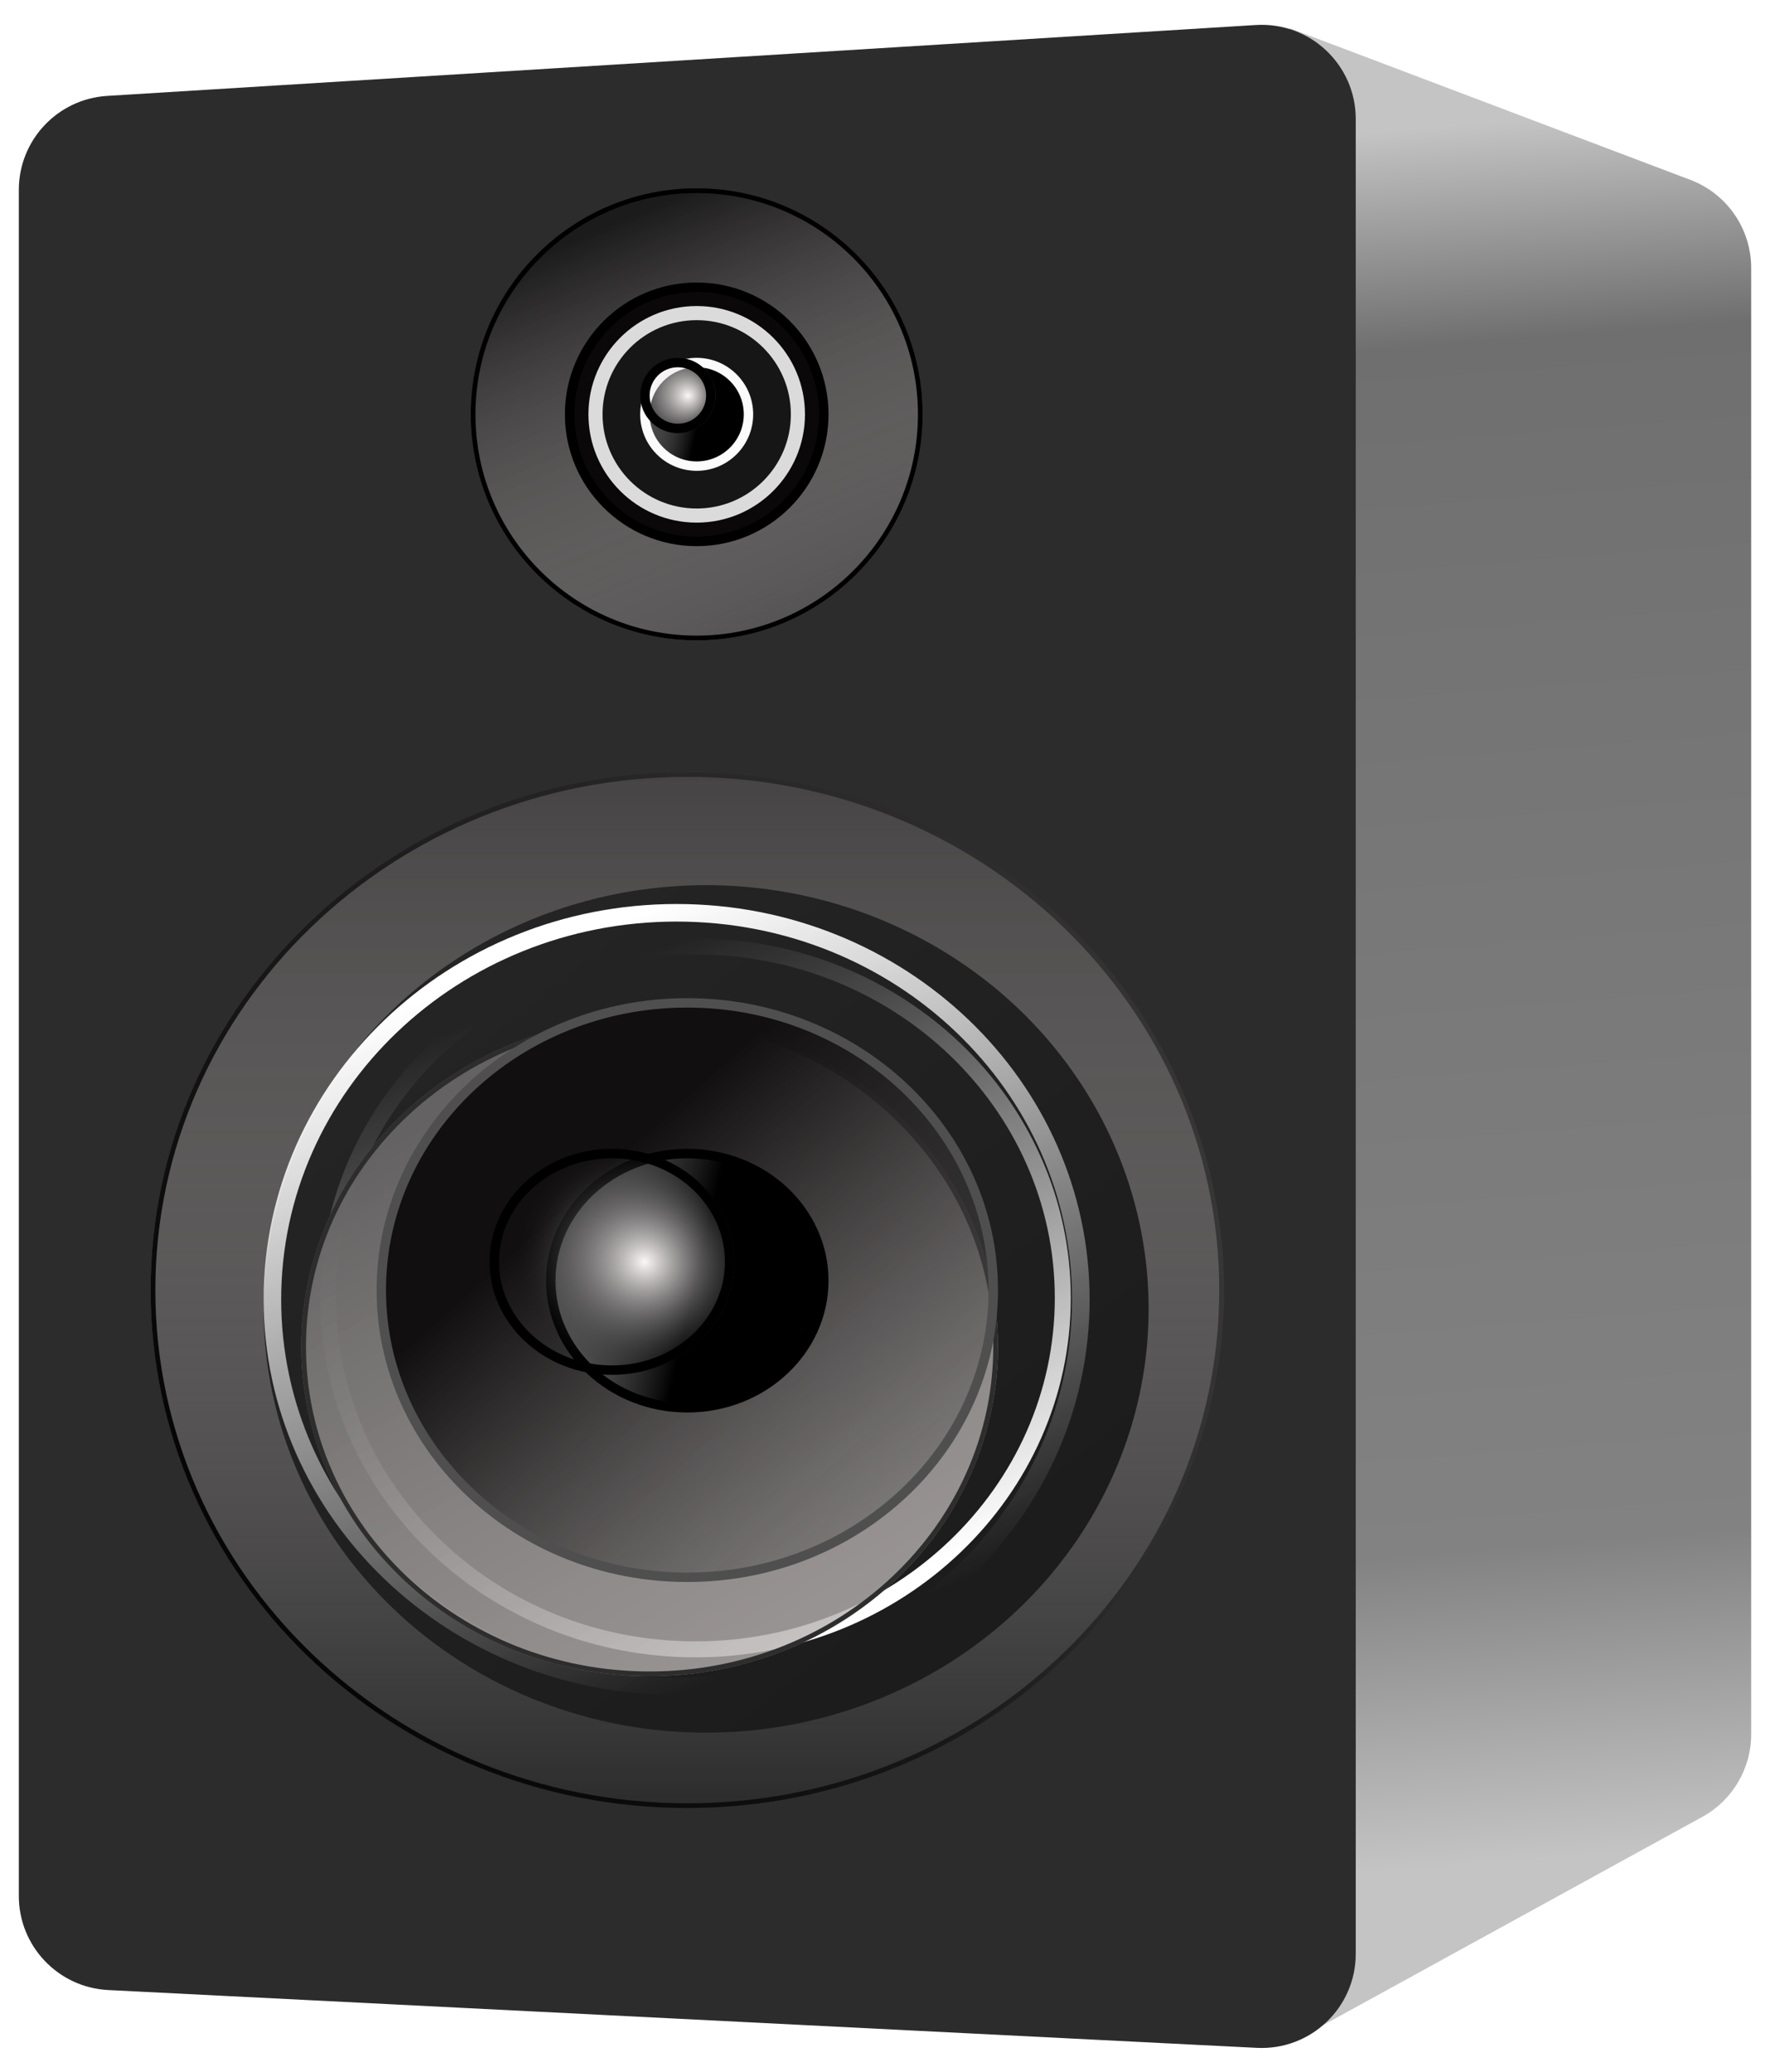 <svg width="94" height="110" viewBox="0 0 94 110" fill="none" xmlns="http://www.w3.org/2000/svg">
<g filter="url(#filter0_d)">
<path d="M68.5 0.5L89.77 8.55C91.714 9.286 93 11.148 93 13.226V91.087C93 92.912 92.006 94.591 90.407 95.47L68.5 107.5V0.5Z" fill="url(#paint0_linear)"/>
</g>
<g filter="url(#filter1_d)">
<path d="M1 9.083C1 6.441 3.055 4.255 5.692 4.092L66.692 0.328C69.569 0.15 72 2.436 72 5.318V102.742C72 105.602 69.605 107.879 66.749 107.736L5.749 104.666C3.088 104.532 1 102.336 1 99.672V9.083Z" fill="#2C2C2C"/>
</g>
<g filter="url(#filter2_df)">
<circle cx="37" cy="22" r="12" fill="url(#paint1_linear)"/>
<circle cx="37" cy="22" r="11.875" stroke="black" stroke-width="0.25"/>
</g>
<circle cx="37" cy="22" r="6.75" fill="#0A0808" stroke="black" stroke-width="0.5"/>
<g filter="url(#filter3_f)">
<circle cx="37" cy="22" r="5" fill="#161616"/>
<circle cx="37" cy="22" r="5.375" stroke="#DCDBDB" stroke-width="0.75"/>
</g>
<g filter="url(#filter4_f)">
<circle cx="37" cy="22" r="3" fill="url(#paint2_radial)"/>
<circle cx="37" cy="22" r="3" fill="url(#paint3_linear)"/>
<circle cx="37" cy="22" r="2.75" stroke="#FBFBFB" stroke-width="0.5"/>
</g>
<g filter="url(#filter5_f)">
<circle cx="36" cy="21" r="2" fill="url(#paint4_radial)"/>
<circle cx="36" cy="21" r="1.75" stroke="black" stroke-width="0.5"/>
</g>
<g filter="url(#filter6_df)">
<ellipse cx="36.5" cy="68.5" rx="28.5" ry="27.5" fill="url(#paint5_linear)"/>
<path d="M64.875 68.5C64.875 83.615 52.175 95.875 36.5 95.875C20.825 95.875 8.125 83.615 8.125 68.5C8.125 53.385 20.825 41.125 36.5 41.125C52.175 41.125 64.875 53.385 64.875 68.5Z" stroke="url(#paint6_linear)" stroke-width="0.25"/>
</g>
<g filter="url(#filter7_d)">
<ellipse cx="36.5" cy="68.5" rx="23.5" ry="22.5" fill="url(#paint7_linear)"/>
</g>
<g filter="url(#filter8_f)">
<path fill-rule="evenodd" clip-rule="evenodd" d="M35.933 90C48.047 90 57.867 80.598 57.867 69C57.867 57.402 48.047 48 35.933 48C23.82 48 14 57.402 14 69C14 80.598 23.82 90 35.933 90ZM35.933 89.067C47.531 89.067 56.933 80.082 56.933 69C56.933 57.917 47.531 48.933 35.933 48.933C24.335 48.933 14.933 57.917 14.933 69C14.933 80.082 24.335 89.067 35.933 89.067Z" fill="url(#paint8_linear)"/>
</g>
<g filter="url(#filter9_f)">
<path fill-rule="evenodd" clip-rule="evenodd" d="M36.933 88C47.942 88 56.867 79.455 56.867 68.915C56.867 58.374 47.942 49.83 36.933 49.83C25.924 49.83 17 58.374 17 68.915C17 79.455 25.924 88 36.933 88ZM36.933 87.152C47.474 87.152 56.018 78.987 56.018 68.915C56.018 58.843 47.474 50.678 36.933 50.678C26.393 50.678 17.848 58.843 17.848 68.915C17.848 78.987 26.393 87.152 36.933 87.152Z" fill="url(#paint9_linear)"/>
</g>
<g filter="url(#filter10_dd)">
<ellipse cx="36.5" cy="68.5" rx="18.5" ry="17.5" fill="url(#paint10_linear)"/>
<path d="M54.875 68.5C54.875 78.09 46.655 85.875 36.5 85.875C26.345 85.875 18.125 78.09 18.125 68.5C18.125 58.91 26.345 51.125 36.5 51.125C46.655 51.125 54.875 58.91 54.875 68.5Z" stroke="#2E2D2D" stroke-width="0.25"/>
</g>
<path d="M52.75 68.5C52.75 76.908 45.49 83.75 36.5 83.75C27.51 83.75 20.25 76.908 20.25 68.5C20.25 60.092 27.51 53.25 36.5 53.25C45.49 53.25 52.75 60.092 52.75 68.5Z" fill="url(#paint11_linear)" stroke="#4F4F4F" stroke-width="0.5"/>
<path d="M43.75 68C43.75 71.712 40.521 74.75 36.5 74.75C32.479 74.75 29.25 71.712 29.25 68C29.25 64.288 32.479 61.25 36.5 61.25C40.521 61.25 43.75 64.288 43.75 68Z" fill="url(#paint12_radial)"/>
<path d="M43.75 68C43.75 71.712 40.521 74.75 36.5 74.75C32.479 74.75 29.25 71.712 29.25 68C29.25 64.288 32.479 61.25 36.5 61.25C40.521 61.25 43.75 64.288 43.75 68Z" fill="url(#paint13_linear)"/>
<path d="M43.75 68C43.75 71.712 40.521 74.75 36.5 74.75C32.479 74.75 29.25 71.712 29.25 68C29.25 64.288 32.479 61.25 36.5 61.25C40.521 61.25 43.75 64.288 43.75 68Z" stroke="black" stroke-width="0.5"/>
<g filter="url(#filter11_f)">
<ellipse cx="32.5" cy="67" rx="6.5" ry="6" fill="url(#paint14_radial)"/>
<path d="M38.75 67C38.75 70.157 35.971 72.75 32.5 72.75C29.029 72.75 26.25 70.157 26.25 67C26.25 63.843 29.029 61.25 32.5 61.25C35.971 61.25 38.75 63.843 38.75 67Z" stroke="black" stroke-width="0.5"/>
</g>
<defs>
<filter id="filter0_d" x="67.5" y="0.5" width="26.5" height="109" filterUnits="userSpaceOnUse" color-interpolation-filters="sRGB">
<feFlood flood-opacity="0" result="BackgroundImageFix"/>
<feColorMatrix in="SourceAlpha" type="matrix" values="0 0 0 0 0 0 0 0 0 0 0 0 0 0 0 0 0 0 127 0"/>
<feOffset dy="1"/>
<feGaussianBlur stdDeviation="0.5"/>
<feColorMatrix type="matrix" values="0 0 0 0 0 0 0 0 0 0 0 0 0 0 0 0 0 0 0.7 0"/>
<feBlend mode="normal" in2="BackgroundImageFix" result="effect1_dropShadow"/>
<feBlend mode="normal" in="SourceGraphic" in2="effect1_dropShadow" result="shape"/>
</filter>
<filter id="filter1_d" x="0" y="0.318" width="73" height="109.424" filterUnits="userSpaceOnUse" color-interpolation-filters="sRGB">
<feFlood flood-opacity="0" result="BackgroundImageFix"/>
<feColorMatrix in="SourceAlpha" type="matrix" values="0 0 0 0 0 0 0 0 0 0 0 0 0 0 0 0 0 0 127 0"/>
<feOffset dy="1"/>
<feGaussianBlur stdDeviation="0.5"/>
<feColorMatrix type="matrix" values="0 0 0 0 0 0 0 0 0 0 0 0 0 0 0 0 0 0 0.7 0"/>
<feBlend mode="normal" in2="BackgroundImageFix" result="effect1_dropShadow"/>
<feBlend mode="normal" in="SourceGraphic" in2="effect1_dropShadow" result="shape"/>
</filter>
<filter id="filter2_df" x="23" y="8" width="28" height="28" filterUnits="userSpaceOnUse" color-interpolation-filters="sRGB">
<feFlood flood-opacity="0" result="BackgroundImageFix"/>
<feColorMatrix in="SourceAlpha" type="matrix" values="0 0 0 0 0 0 0 0 0 0 0 0 0 0 0 0 0 0 127 0"/>
<feOffset/>
<feGaussianBlur stdDeviation="1"/>
<feColorMatrix type="matrix" values="0 0 0 0 0 0 0 0 0 0 0 0 0 0 0 0 0 0 0.25 0"/>
<feBlend mode="normal" in2="BackgroundImageFix" result="effect1_dropShadow"/>
<feBlend mode="normal" in="SourceGraphic" in2="effect1_dropShadow" result="shape"/>
<feGaussianBlur stdDeviation="0.1" result="effect2_foregroundBlur"/>
</filter>
<filter id="filter3_f" x="30.75" y="15.75" width="12.5" height="12.5" filterUnits="userSpaceOnUse" color-interpolation-filters="sRGB">
<feFlood flood-opacity="0" result="BackgroundImageFix"/>
<feBlend mode="normal" in="SourceGraphic" in2="BackgroundImageFix" result="shape"/>
<feGaussianBlur stdDeviation="0.25" result="effect1_foregroundBlur"/>
</filter>
<filter id="filter4_f" x="33.5" y="18.5" width="7" height="7" filterUnits="userSpaceOnUse" color-interpolation-filters="sRGB">
<feFlood flood-opacity="0" result="BackgroundImageFix"/>
<feBlend mode="normal" in="SourceGraphic" in2="BackgroundImageFix" result="shape"/>
<feGaussianBlur stdDeviation="0.25" result="effect1_foregroundBlur"/>
</filter>
<filter id="filter5_f" x="32" y="17" width="8" height="8" filterUnits="userSpaceOnUse" color-interpolation-filters="sRGB">
<feFlood flood-opacity="0" result="BackgroundImageFix"/>
<feBlend mode="normal" in="SourceGraphic" in2="BackgroundImageFix" result="shape"/>
<feGaussianBlur stdDeviation="1" result="effect1_foregroundBlur"/>
</filter>
<filter id="filter6_df" x="6" y="39" width="61" height="59" filterUnits="userSpaceOnUse" color-interpolation-filters="sRGB">
<feFlood flood-opacity="0" result="BackgroundImageFix"/>
<feColorMatrix in="SourceAlpha" type="matrix" values="0 0 0 0 0 0 0 0 0 0 0 0 0 0 0 0 0 0 127 0"/>
<feOffset/>
<feGaussianBlur stdDeviation="1"/>
<feColorMatrix type="matrix" values="0 0 0 0 0 0 0 0 0 0 0 0 0 0 0 0 0 0 0.25 0"/>
<feBlend mode="normal" in2="BackgroundImageFix" result="effect1_dropShadow"/>
<feBlend mode="normal" in="SourceGraphic" in2="effect1_dropShadow" result="shape"/>
<feGaussianBlur stdDeviation="0.1" result="effect2_foregroundBlur"/>
</filter>
<filter id="filter7_d" x="12" y="45" width="51" height="49" filterUnits="userSpaceOnUse" color-interpolation-filters="sRGB">
<feFlood flood-opacity="0" result="BackgroundImageFix"/>
<feColorMatrix in="SourceAlpha" type="matrix" values="0 0 0 0 0 0 0 0 0 0 0 0 0 0 0 0 0 0 127 0"/>
<feOffset dx="1" dy="1"/>
<feGaussianBlur stdDeviation="1"/>
<feColorMatrix type="matrix" values="0 0 0 0 0 0 0 0 0 0 0 0 0 0 0 0 0 0 1 0"/>
<feBlend mode="normal" in2="BackgroundImageFix" result="effect1_dropShadow"/>
<feBlend mode="normal" in="SourceGraphic" in2="effect1_dropShadow" result="shape"/>
</filter>
<filter id="filter8_f" x="12.5" y="46.5" width="46.867" height="45" filterUnits="userSpaceOnUse" color-interpolation-filters="sRGB">
<feFlood flood-opacity="0" result="BackgroundImageFix"/>
<feBlend mode="normal" in="SourceGraphic" in2="BackgroundImageFix" result="shape"/>
<feGaussianBlur stdDeviation="0.75" result="effect1_foregroundBlur"/>
</filter>
<filter id="filter9_f" x="15.5" y="48.33" width="42.867" height="41.17" filterUnits="userSpaceOnUse" color-interpolation-filters="sRGB">
<feFlood flood-opacity="0" result="BackgroundImageFix"/>
<feBlend mode="normal" in="SourceGraphic" in2="BackgroundImageFix" result="shape"/>
<feGaussianBlur stdDeviation="0.75" result="effect1_foregroundBlur"/>
</filter>
<filter id="filter10_dd" x="14" y="48" width="45" height="46" filterUnits="userSpaceOnUse" color-interpolation-filters="sRGB">
<feFlood flood-opacity="0" result="BackgroundImageFix"/>
<feColorMatrix in="SourceAlpha" type="matrix" values="0 0 0 0 0 0 0 0 0 0 0 0 0 0 0 0 0 0 127 0"/>
<feOffset dx="-2" dy="-1"/>
<feGaussianBlur stdDeviation="1"/>
<feColorMatrix type="matrix" values="0 0 0 0 0 0 0 0 0 0 0 0 0 0 0 0 0 0 0.25 0"/>
<feBlend mode="normal" in2="BackgroundImageFix" result="effect1_dropShadow"/>
<feColorMatrix in="SourceAlpha" type="matrix" values="0 0 0 0 0 0 0 0 0 0 0 0 0 0 0 0 0 0 127 0"/>
<feOffset dy="4"/>
<feGaussianBlur stdDeviation="2"/>
<feColorMatrix type="matrix" values="0 0 0 0 0 0 0 0 0 0 0 0 0 0 0 0 0 0 0.25 0"/>
<feBlend mode="normal" in2="effect1_dropShadow" result="effect2_dropShadow"/>
<feBlend mode="normal" in="SourceGraphic" in2="effect2_dropShadow" result="shape"/>
</filter>
<filter id="filter11_f" x="24" y="59" width="17" height="16" filterUnits="userSpaceOnUse" color-interpolation-filters="sRGB">
<feFlood flood-opacity="0" result="BackgroundImageFix"/>
<feBlend mode="normal" in="SourceGraphic" in2="BackgroundImageFix" result="shape"/>
<feGaussianBlur stdDeviation="1" result="effect1_foregroundBlur"/>
</filter>
<linearGradient id="paint0_linear" x1="85.5" y1="5" x2="93" y2="99.5" gradientUnits="userSpaceOnUse">
<stop stop-color="#C4C4C4"/>
<stop offset="0.122" stop-color="#706F6F"/>
<stop offset="0.796" stop-color="#828282"/>
<stop offset="0.972" stop-color="#C4C4C4"/>
</linearGradient>
<linearGradient id="paint1_linear" x1="37" y1="10" x2="46" y2="31.5" gradientUnits="userSpaceOnUse">
<stop stop-color="#1C1B1B"/>
<stop offset="1" stop-color="#CDC6C6" stop-opacity="0.25"/>
</linearGradient>
<radialGradient id="paint2_radial" cx="0" cy="0" r="1" gradientUnits="userSpaceOnUse" gradientTransform="translate(37.8 22) rotate(104.931) scale(3.105 3.135)">
<stop stop-color="#191919"/>
<stop offset="1" stop-color="#191919" stop-opacity="0"/>
</radialGradient>
<linearGradient id="paint3_linear" x1="40" y1="22" x2="32.149" y2="20.309" gradientUnits="userSpaceOnUse">
<stop offset="0.342"/>
<stop offset="1" stop-color="white" stop-opacity="0"/>
</linearGradient>
<radialGradient id="paint4_radial" cx="0" cy="0" r="1" gradientUnits="userSpaceOnUse" gradientTransform="translate(36.533 21) rotate(104.931) scale(2.07 2.09)">
<stop stop-color="#FCF7F7"/>
<stop offset="1" stop-color="#DCD6D6" stop-opacity="0.04"/>
</radialGradient>
<linearGradient id="paint5_linear" x1="36.5" y1="41" x2="36.5" y2="96" gradientUnits="userSpaceOnUse">
<stop stop-color="#454343"/>
<stop offset="1" stop-color="#CDC6C6" stop-opacity="0"/>
</linearGradient>
<linearGradient id="paint6_linear" x1="36.5" y1="41" x2="1" y2="59" gradientUnits="userSpaceOnUse">
<stop stop-opacity="0.4"/>
<stop offset="1" stop-opacity="0.92"/>
</linearGradient>
<linearGradient id="paint7_linear" x1="31" y1="46" x2="57" y2="79" gradientUnits="userSpaceOnUse">
<stop stop-color="#252424"/>
<stop offset="1" stop-color="#1D1C1C"/>
</linearGradient>
<linearGradient id="paint8_linear" x1="21.5" y1="53.5" x2="35.933" y2="90" gradientUnits="userSpaceOnUse">
<stop stop-color="white"/>
<stop offset="1" stop-color="white" stop-opacity="0"/>
</linearGradient>
<linearGradient id="paint9_linear" x1="23.816" y1="54.828" x2="36.933" y2="88" gradientUnits="userSpaceOnUse">
<stop stop-color="white" stop-opacity="0"/>
<stop offset="1" stop-color="white"/>
</linearGradient>
<linearGradient id="paint10_linear" x1="26.5" y1="55.5" x2="43" y2="84.5" gradientUnits="userSpaceOnUse">
<stop stop-color="#646262"/>
<stop offset="1" stop-color="#B7B1B1" stop-opacity="0.8"/>
</linearGradient>
<linearGradient id="paint11_linear" x1="26.5" y1="67" x2="53" y2="96.5" gradientUnits="userSpaceOnUse">
<stop stop-color="#110F0F"/>
<stop offset="1" stop-color="#817F7F" stop-opacity="0"/>
</linearGradient>
<radialGradient id="paint12_radial" cx="0" cy="0" r="1" gradientUnits="userSpaceOnUse" gradientTransform="translate(38.5 68) rotate(105.945) scale(7.28 7.8)">
<stop stop-color="#191919"/>
<stop offset="1" stop-color="#191919" stop-opacity="0"/>
</radialGradient>
<linearGradient id="paint13_linear" x1="44" y1="68" x2="24.5" y2="63.5" gradientUnits="userSpaceOnUse">
<stop offset="0.342"/>
<stop offset="1" stop-color="white" stop-opacity="0"/>
</linearGradient>
<radialGradient id="paint14_radial" cx="0" cy="0" r="1" gradientUnits="userSpaceOnUse" gradientTransform="translate(34.233 67) rotate(106.113) scale(6.245 6.754)">
<stop stop-color="#FCF7F7"/>
<stop offset="1" stop-color="#191919" stop-opacity="0.04"/>
</radialGradient>
</defs>
</svg>
